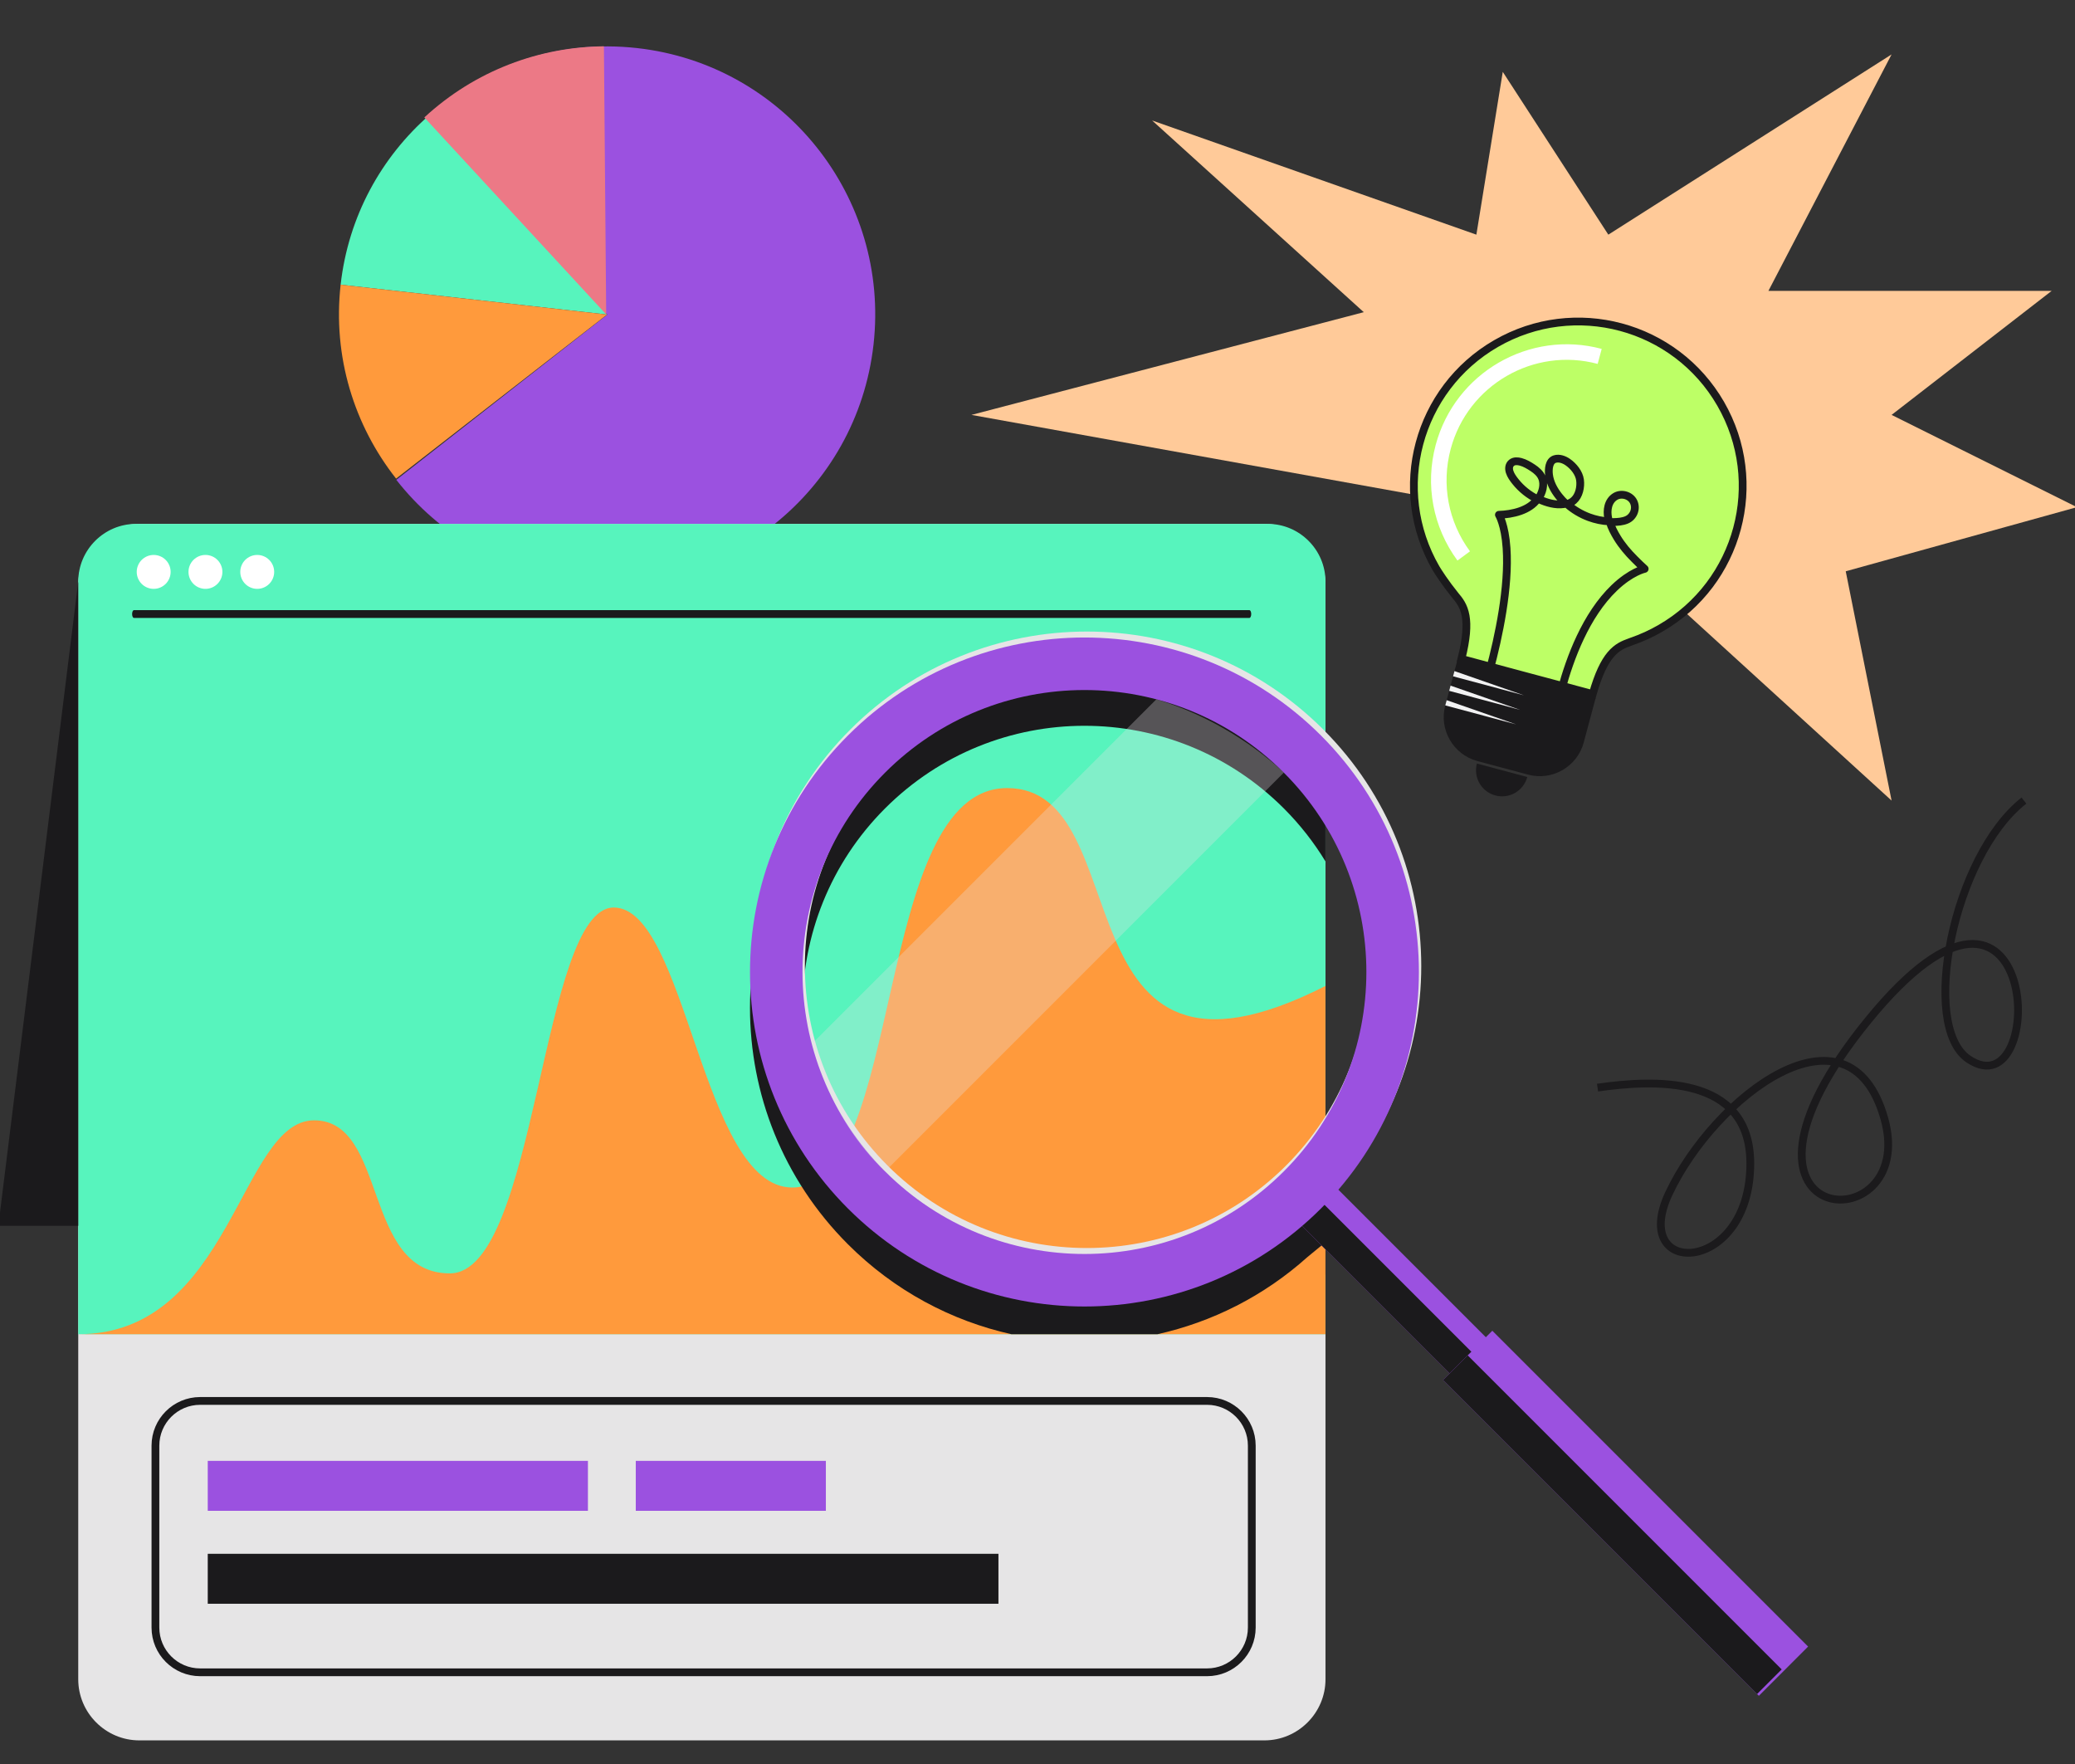 <svg width="534" height="454" viewBox="0 0 534 454" fill="none" xmlns="http://www.w3.org/2000/svg">
<rect x="0" y="0" width="534" height="454" fill="#333333" stroke="none"/>
<g clip-path="url(#clip0_605_3697)">
<path d="M110.578 29.534C98.168 40.373 89.635 55.654 87.663 73.254L156.234 80.938L110.578 29.534Z" fill="#57F4BD"/>
<path d="M163.973 12.373C143.858 10.119 124.798 16.768 110.715 29.178L156.289 80.946L101.993 123.471C113.006 137.551 129.445 147.368 148.605 149.515C186.448 153.755 220.561 126.492 224.805 88.624C229.048 50.756 201.812 16.613 163.973 12.373Z" fill="#9B51E0"/>
<path d="M155.419 11.917C138.87 12.053 122.32 18.107 109.202 30.216L156.004 80.914L155.419 11.917Z" fill="#EC7986"/>
<path d="M87.663 73.254C85.582 91.828 91.181 109.504 101.933 123.153L156.234 80.938L87.663 73.254Z" fill="#FF9A3C"/>
<path d="M379.944 60.38L296.5 31L350.967 80.328L250 106.76L409.5 135.5L486.798 206L475 147L534.5 130.5L486.798 106.76L528 74.842H455.104L486.798 14L413.902 60.38L386.736 18.488L379.944 60.38Z" fill="#FFCA99"/>
<path d="M411.126 279.859C425.203 277.831 450.423 276.323 450.441 299.349C450.462 328.132 419.212 328.99 429.484 307.105C441.162 282.224 475.848 255.587 484.944 287.851C494.04 320.116 436.134 317.282 480.795 262.505C525.455 207.728 527.331 286.479 506.59 272.523C493.972 264.032 502.639 220.274 520.862 206" stroke="#1B1A1C" stroke-width="2"/>
<path d="M325.399 447.822H35.851C27.209 447.822 20.136 440.749 20.136 432.107V150.517C20.136 141.875 27.209 134.802 35.851 134.802H325.399C334.042 134.802 341.114 141.875 341.114 150.517V432.11C341.114 440.749 334.042 447.822 325.399 447.822Z" fill="#E6E5E6"/>
<path d="M341.114 149.642C341.114 141.482 334.437 134.806 326.277 134.806H34.975C26.816 134.806 20.139 141.482 20.139 149.642V343.314H341.114V149.642Z" fill="#57F4BD"/>
<path d="M332.657 319.637L336.474 323.451L341.112 328.089V314.59L339.406 312.884L332.657 319.637Z" fill="#1B1A1C"/>
<path d="M20.139 343.314C59.51 343.314 61.838 288.273 80.829 288.273C99.82 288.273 93.258 327.658 115.757 327.658C138.257 327.658 139.195 233.519 157.943 233.519C176.69 233.519 180.626 305.562 203.876 305.562C232.934 305.562 224.5 202.78 259.185 202.78C293.871 202.78 271.173 289.232 341.11 253.692V343.314H20.139Z" fill="#FF9A3C"/>
<path d="M310.644 430.304H51.502C45.162 430.304 40 425.145 40 418.802V371.98C40 365.64 45.162 360.478 51.502 360.478H310.644C316.984 360.478 322.146 365.637 322.146 371.98V418.802C322.146 425.145 316.987 430.304 310.644 430.304Z" stroke="#1B1A1C" stroke-width="2"/>
<path d="M151.302 375.9H53.464V388.753H151.302V375.9Z" fill="#9B51E0"/>
<path d="M256.949 399.813H53.464V412.666H256.949V399.813Z" fill="#1B1A1C"/>
<path d="M212.537 375.9H163.616V388.753H212.537V375.9Z" fill="#9B51E0"/>
<path d="M321.535 159H34.465C34.208 159 34 158.552 34 158C34 157.448 34.208 157 34.465 157H321.535C321.792 157 322 157.448 322 158C322 158.552 321.792 159 321.535 159Z" fill="#1B1A1C"/>
<path d="M39.55 151.521C41.96 151.521 43.913 149.568 43.913 147.158C43.913 144.749 41.96 142.795 39.55 142.795C37.141 142.795 35.187 144.749 35.187 147.158C35.187 149.568 37.141 151.521 39.55 151.521Z" fill="white"/>
<path d="M52.872 151.521C55.281 151.521 57.235 149.568 57.235 147.158C57.235 144.749 55.281 142.795 52.872 142.795C50.462 142.795 48.508 144.749 48.508 147.158C48.508 149.568 50.462 151.521 52.872 151.521Z" fill="white"/>
<path d="M66.197 151.521C68.607 151.521 70.56 149.568 70.56 147.158C70.56 144.749 68.607 142.795 66.197 142.795C63.787 142.795 61.834 144.749 61.834 147.158C61.834 149.568 63.787 151.521 66.197 151.521Z" fill="white"/>
<path d="M20.14 149.642V315.413H-0.428L20.14 149.642Z" fill="#1B1A1C"/>
<path d="M336.474 323.451L342.5 318.5V316L341.108 314.586V296.967C338.152 301.824 334.581 306.413 330.385 310.612C302.049 338.948 256.112 338.948 227.777 310.612C199.442 282.277 199.442 236.34 227.777 208.005C256.112 179.669 302.049 179.669 330.385 208.005C334.584 212.204 338.155 216.793 341.108 221.65V199.643C340.723 199.244 340.337 198.841 339.941 198.445C306.329 164.833 251.829 164.833 218.217 198.445C184.605 232.057 184.605 286.557 218.217 320.169C230.212 332.163 244.868 339.875 260.284 343.311H297.87C311.835 340.202 325.171 333.584 336.474 323.451Z" fill="#1B1A1C"/>
<path d="M341.981 303.686L332.651 313.016L383.175 363.54L392.505 354.21L341.981 303.686Z" fill="#9B51E0"/>
<path d="M338.255 307.414L332.649 313.019L383.174 363.543L388.779 357.938L338.255 307.414Z" fill="#1B1A1C"/>
<path d="M218.829 187.714C185.217 221.326 185.217 275.826 218.829 309.438C252.441 343.05 306.94 343.05 340.552 309.438C374.164 275.826 374.164 221.326 340.552 187.714C306.94 154.102 252.441 154.102 218.829 187.714ZM330.996 299.882C302.661 328.217 256.724 328.217 228.388 299.882C200.053 271.546 200.053 225.61 228.388 197.274C256.724 168.939 302.661 168.939 330.996 197.274C359.328 225.606 359.328 271.546 330.996 299.882Z" fill="#E6E5E6"/>
<path d="M218.221 189.247C184.609 222.859 184.609 277.358 218.221 310.97C251.833 344.582 306.332 344.582 339.944 310.97C373.556 277.358 373.556 222.859 339.944 189.247C306.332 155.635 251.833 155.635 218.221 189.247ZM330.385 301.414C302.049 329.749 256.112 329.749 227.777 301.414C199.442 273.079 199.442 227.142 227.777 198.806C256.112 170.471 302.049 170.471 330.385 198.806C358.72 227.138 358.72 273.079 330.385 301.414Z" fill="#9B51E0"/>
<path d="M384.05 342.415L371.376 355.089L452.643 436.357L465.317 423.682L384.05 342.415Z" fill="#9B51E0"/>
<path d="M377.714 348.755L371.378 355.09L452.182 435.894L458.518 429.559L377.714 348.755Z" fill="#1B1A1C"/>
<g opacity="0.29">
<path d="M297.585 179.944L209.324 268.205C209.324 268.205 212.537 287.151 227.777 301.414L330.384 198.806C330.384 198.806 317.754 185.981 297.585 179.944Z" fill="#E6E5E6"/>
</g>
<path d="M393.262 199.327L380.195 195.826C373.99 194.163 370.273 187.727 371.936 181.521L375.006 170.064L410.637 179.611L407.567 191.068C405.904 197.274 399.467 200.99 393.262 199.327Z" fill="#1B1A1C"/>
<path d="M393.924 174.327L393.015 174.084L392.987 174.077L392.986 174.077L392.958 174.069L392.049 173.825L376.097 169.54C377.412 164.338 377.607 160.928 377.178 158.484C376.714 155.839 375.53 154.42 374.535 153.228L374.535 153.228C374.533 153.226 374.532 153.224 374.53 153.222C372.012 150.113 370.14 147.22 369.531 146.184C357.852 125.951 364.785 100.081 385.017 88.4C405.251 76.718 431.123 83.65 442.805 103.884C454.486 124.117 447.554 149.989 427.321 161.671C424.926 163.054 422.453 164.175 419.934 165.045L419.92 165.05L419.905 165.055C419.742 165.117 419.577 165.178 419.404 165.242L419.39 165.247C417.933 165.782 416.198 166.419 414.473 168.477C412.88 170.379 411.344 173.43 409.882 178.592L393.924 174.327Z" fill="#BDFF66" stroke="#1B1A1C" stroke-width="2"/>
<path d="M411.677 91.706C394.169 87.014 376.105 97.463 371.406 114.999C368.803 124.716 370.727 134.939 376.685 143.049" stroke="white" stroke-width="4"/>
<path d="M401.838 177.485C404.005 169.398 408.121 158.288 415.417 151.284C419.721 147.155 423.15 146.396 423.257 146.373L423.259 146.372C422.416 145.638 421.456 144.669 420.661 143.88C418.97 142.2 417.41 140.367 416.17 138.325C415.43 137.105 414.707 135.739 414.269 134.318C414.566 134.329 414.863 134.332 415.16 134.327C416.314 134.309 417.557 134.228 418.629 133.767C420.379 133.013 421.25 130.913 420.42 129.157C419.623 127.466 417.325 126.792 415.723 127.733C413.794 128.865 413.44 131.33 413.876 133.341C413.935 133.614 414.004 133.885 414.081 134.155C412.34 134.068 410.616 133.705 408.981 133.105C406.905 132.342 404.948 131.184 403.286 129.705C403.903 129.523 404.481 129.229 404.985 128.789C406.398 127.556 406.855 125.296 406.62 123.508C406.379 121.679 404.955 119.937 403.472 118.91C402.541 118.263 401.284 117.78 400.148 118.126C398.588 118.602 398.477 120.771 398.631 122.113C398.87 124.183 399.921 126.095 401.195 127.706C401.734 128.388 402.327 129.026 402.964 129.615C402.781 129.659 402.595 129.694 402.409 129.72C400.304 130.017 398.086 129.379 396.179 128.519C396.073 128.471 395.969 128.423 395.864 128.373C396.926 126.821 397.569 124.736 396.828 122.943C396.37 121.835 395.428 121.028 394.449 120.384C393.494 119.755 392.455 119.132 391.342 118.836C390.567 118.63 389.637 118.558 388.983 119.107C388.299 119.679 388.248 120.597 388.497 121.395C388.79 122.325 389.394 123.145 389.993 123.901C390.756 124.862 391.629 125.734 392.586 126.499C393.533 127.255 394.561 127.908 395.648 128.44C393.575 131.366 389.266 132.358 385.743 132.464C385.758 132.488 387.302 134.991 387.71 141.02C388.392 151.102 385.718 163.721 383.357 172.532" stroke="#1B1A1C" stroke-width="2" stroke-linejoin="round"/>
<path d="M384.825 204.681C381.245 203.722 379.121 200.043 380.08 196.464L393.042 199.937C392.083 203.517 388.404 205.641 384.825 204.681Z" fill="#1B1A1C"/>
<path d="M373.945 174.022L392.183 178.909L374.306 172.678L373.945 174.022Z" fill="#F2F2F3"/>
<path d="M372.942 177.764L391.18 182.651L373.303 176.42L372.942 177.764Z" fill="#F2F2F3"/>
<path d="M371.94 181.507L390.178 186.394L372.3 180.163L371.94 181.507Z" fill="#F2F2F3"/>
</g>
<defs>
<clipPath id="clip0_605_3697">
<rect width="534" height="454" fill="white" transform="matrix(-1 0 0 1 534 0)"/>
</clipPath>
</defs>
</svg>
